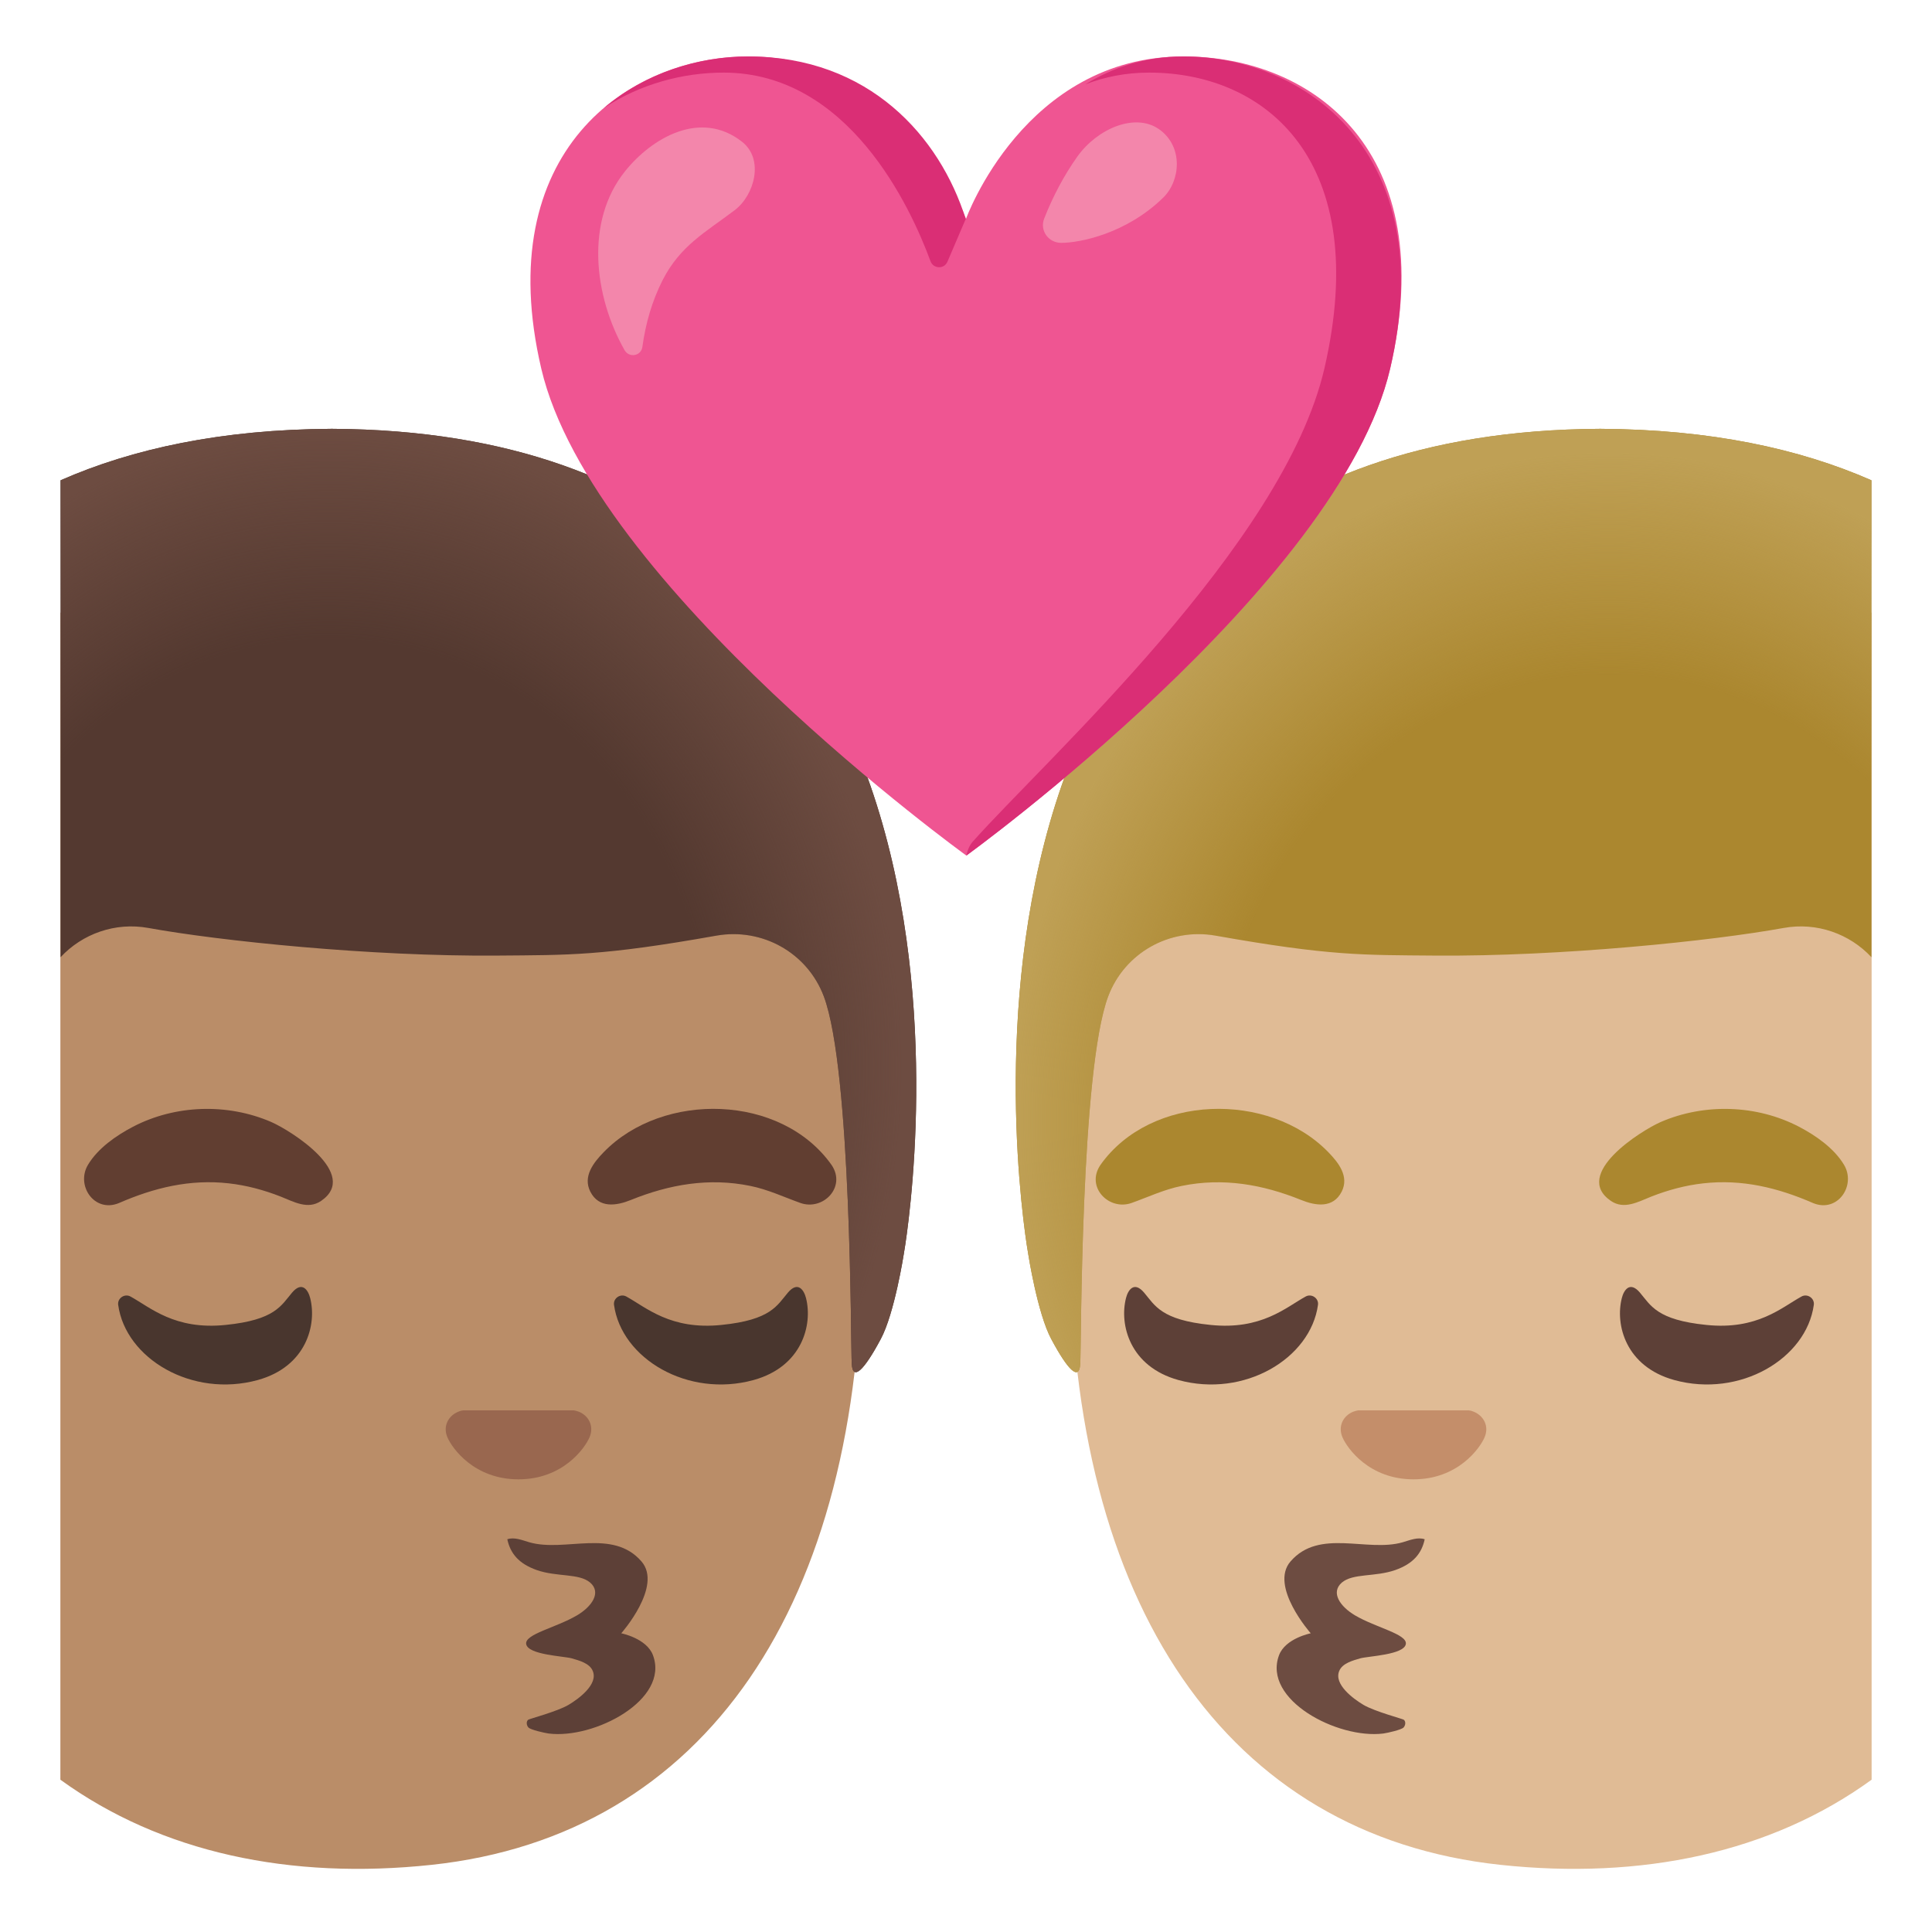 <svg viewBox="0 0 128 128" xmlns="http://www.w3.org/2000/svg">
  <g>
    <g id="head_331_">
      <path d="M102.27,34.74c-27.05,0-31.37,19.51-31.37,47.59c0,23.97,10.35,39.27,28.5,41.22 c9.35,1,17.91-0.79,24.6-5.64V40.6C118.69,36.83,111.62,34.74,102.27,34.74z" style="fill:#E0BB95;"/>
    </g>
    <g id="eyebrows_176_">
      <path d="M72.9,77.19c3.34-4.73,11.18-4.89,15.1-0.86c0.68,0.7,1.4,1.61,0.89,2.62 c-0.57,1.12-1.73,0.94-2.69,0.55c-2.55-1.03-5.17-1.49-7.91-0.93c-1.18,0.24-2.2,0.73-3.32,1.13 C73.47,80.23,71.92,78.65,72.9,77.19z" style="fill:#AB872F;"/>
      <path d="M120.13,79.71c-2.34-1.02-4.71-1.6-7.29-1.31c-1.17,0.13-2.32,0.44-3.42,0.87 c-0.87,0.34-1.81,0.9-2.7,0.29c-2.57-1.77,1.99-4.65,3.32-5.23c2.9-1.25,6.35-1.14,9.15,0.32c1.11,0.58,2.32,1.42,2.98,2.52 C122.99,78.54,121.75,80.37,120.13,79.71z" style="fill:#AB872F;"/>
    </g>
    <g id="eyes_173_">
      <path d="M108.65,85.64c-0.67-0.79-1.07-0.16-1.2,0.36c-0.45,1.76,0.25,4.54,3.47,5.43 c4.36,1.2,8.76-1.42,9.25-4.98c0.06-0.44-0.43-0.77-0.82-0.55c-1.31,0.72-2.93,2.23-6.3,1.88 C109.77,87.45,109.37,86.49,108.65,85.64z" style="fill:#5D4037;"/>
      <path d="M75.8,85.64c-0.67-0.79-1.07-0.16-1.2,0.36c-0.45,1.76,0.25,4.54,3.47,5.43 c4.36,1.2,8.76-1.42,9.25-4.98c0.06-0.44-0.43-0.77-0.82-0.55c-1.31,0.72-2.93,2.23-6.3,1.88C76.92,87.45,76.52,86.49,75.8,85.64z " style="fill:#5D4037;"/>
    </g>
    <path id="mouth_95_" d="M91.65,114.85c-3.02,0.38-8.02-2.23-6.91-5.19c0.42-1.12,2.1-1.45,2.1-1.45 s-2.76-3.12-1.34-4.76c1.91-2.21,5.07-0.59,7.43-1.27c0.48-0.14,0.99-0.36,1.46-0.2c-0.2,0.94-0.76,1.62-1.95,2.04 c-1.34,0.47-2.8,0.2-3.54,0.83c-0.76,0.66-0.11,1.59,0.87,2.17c1.39,0.82,3.47,1.24,3.37,1.9c-0.11,0.72-2.49,0.8-3.02,0.95 c-0.48,0.14-1.18,0.32-1.39,0.83c-0.38,0.89,0.93,1.85,1.6,2.25c0.74,0.44,2.61,0.93,2.68,0.99c0.14,0.12,0.11,0.37-0.02,0.51 C92.86,114.6,91.94,114.81,91.65,114.85z" style="fill:#6D4C41;"/>
    <path id="nose_180_" d="M89.65,93.53c0.11-0.04,0.22-0.07,0.33-0.09h7.33c0.11,0.01,0.22,0.04,0.33,0.09 c0.66,0.27,1.03,0.96,0.72,1.69c-0.31,0.73-1.77,2.79-4.71,2.79c-2.94,0-4.4-2.06-4.71-2.79C88.63,94.49,88.99,93.8,89.65,93.53z" style="fill:#C48E6A;"/>
    <g id="hair_613_">
      <path id="hair_588_" d="M106.04,28.41L106.04,28.41c-0.01,0-0.01,0-0.02,0c-0.01,0-0.01,0-0.02,0v0 c-47.64,0.25-37.88,54.66-37.88,54.66s0.61,3.94,1.53,5.65c1.1,2.06,1.85,2.81,1.92,1.64c0.07-1.16,0.01-19.44,1.85-24.35 c1.09-2.89,4.08-4.56,7.12-4.02c7.58,1.35,9.78,1.28,14.5,1.32c8.41,0.07,18.46-0.98,23.13-1.83c2.2-0.4,4.38,0.39,5.82,1.94 v-31.6C119.21,29.72,113.31,28.45,106.04,28.41z" style="fill:#AB872F;"/>
      <radialGradient id="hairHighlights_1_" cx="106.704" cy="74.359" gradientTransform="matrix(1 -0.022 0.024 1.12 -1.781 -6.584)" gradientUnits="userSpaceOnUse" r="39.619">
        <stop offset="0.668" style="stop-color:#BFA055;stop-opacity:0"/>
        <stop offset="1" style="stop-color:#BFA055"/>
      </radialGradient>
      <path id="hairHighlights_24_" d="M106.04,28.41L106.04,28.41c-0.01,0-0.01,0-0.02,0 c-0.01,0-0.01,0-0.02,0v0c-47.64,0.25-37.88,54.66-37.88,54.66s0.61,3.94,1.53,5.65c1.1,2.06,1.85,2.81,1.92,1.64 c0.07-1.16,0.01-19.44,1.85-24.35c1.09-2.89,4.08-4.56,7.12-4.02c7.58,1.35,10.91,1.32,15.63,1.25 c9.75-0.13,17.32-0.91,21.99-1.76c2.2-0.4,4.38,0.39,5.82,1.94v-31.6C119.21,29.72,113.31,28.45,106.04,28.41z" style="fill:url(#hairHighlights_1_);"/>
    </g>
  </g>
  <g>
    <g id="head_340_">
      <path d="M25.73,34.74c27.05,0,31.37,19.51,31.37,47.59c0,23.97-10.35,39.27-28.5,41.22 c-9.35,1-17.91-0.79-24.6-5.64V40.6C9.31,36.83,16.38,34.74,25.73,34.74z" style="fill:#BA8D68;"/>
    </g>
    <g id="eyebrows_170_">
      <path d="M55.1,77.19c-3.34-4.73-11.18-4.89-15.1-0.86c-0.68,0.7-1.4,1.61-0.89,2.62 c0.57,1.12,1.73,0.94,2.69,0.55c2.55-1.03,5.17-1.49,7.91-0.93c1.18,0.24,2.2,0.73,3.32,1.13C54.53,80.23,56.08,78.65,55.1,77.19z " style="fill:#613E31;"/>
      <path d="M7.87,79.71c2.34-1.02,4.71-1.6,7.29-1.31c1.17,0.13,2.32,0.44,3.42,0.87 c0.87,0.34,1.81,0.9,2.7,0.29c2.57-1.77-1.99-4.65-3.32-5.23c-2.9-1.25-6.35-1.14-9.15,0.32c-1.11,0.58-2.32,1.42-2.98,2.52 C5.01,78.54,6.25,80.37,7.87,79.71z" style="fill:#613E31;"/>
    </g>
    <g id="eyes_167_">
      <path d="M19.35,85.64c0.67-0.79,1.07-0.16,1.2,0.36c0.45,1.76-0.25,4.54-3.47,5.43 c-4.36,1.2-8.76-1.42-9.25-4.98c-0.06-0.44,0.43-0.77,0.82-0.55c1.31,0.72,2.93,2.23,6.3,1.88 C18.23,87.45,18.63,86.49,19.35,85.64z" style="fill:#49362E;"/>
      <path d="M52.2,85.64c0.67-0.79,1.07-0.16,1.2,0.36c0.45,1.76-0.25,4.54-3.47,5.43 c-4.36,1.2-8.76-1.42-9.25-4.98c-0.06-0.44,0.43-0.77,0.82-0.55c1.31,0.72,2.93,2.23,6.3,1.88C51.08,87.45,51.48,86.49,52.2,85.64 z" style="fill:#49362E;"/>
    </g>
    <path id="mouth_99_" d="M36.35,114.85c3.02,0.38,8.02-2.23,6.91-5.19c-0.42-1.12-2.1-1.45-2.1-1.45 s2.76-3.12,1.34-4.76c-1.91-2.21-5.07-0.59-7.43-1.27c-0.48-0.14-0.99-0.36-1.46-0.2c0.2,0.94,0.76,1.62,1.95,2.04 c1.34,0.47,2.8,0.2,3.54,0.83c0.76,0.66,0.11,1.59-0.87,2.17c-1.39,0.82-3.47,1.24-3.37,1.9c0.11,0.72,2.49,0.8,3.02,0.95 c0.48,0.14,1.18,0.32,1.39,0.83c0.38,0.89-0.93,1.85-1.6,2.25c-0.74,0.44-2.61,0.93-2.68,0.99c-0.14,0.12-0.11,0.37,0.02,0.51 C35.14,114.6,36.06,114.81,36.35,114.85z" style="fill:#5D4037;"/>
    <path id="nose_169_" d="M38.35,93.53c-0.11-0.04-0.22-0.07-0.33-0.09h-7.33c-0.11,0.01-0.22,0.04-0.33,0.09 c-0.66,0.27-1.03,0.96-0.72,1.69c0.31,0.73,1.77,2.79,4.71,2.79c2.94,0,4.4-2.06,4.71-2.79C39.37,94.49,39.01,93.8,38.35,93.53z" style="fill:#99674F;"/>
    <g id="hair_586_">
      <path id="hair_587_" d="M21.96,28.41L21.96,28.41c0.01,0,0.01,0,0.02,0c0.01,0,0.01,0,0.02,0v0 c47.64,0.25,37.88,54.66,37.88,54.66s-0.61,3.94-1.53,5.65c-1.1,2.06-1.85,2.81-1.92,1.64c-0.07-1.16-0.01-19.44-1.85-24.35 c-1.09-2.89-4.08-4.56-7.12-4.02c-7.58,1.35-9.78,1.28-14.5,1.32c-8.41,0.07-18.46-0.98-23.13-1.83c-2.2-0.4-4.38,0.39-5.82,1.94 v-31.6C8.79,29.72,14.69,28.45,21.96,28.41z" style="fill:#543930;"/>
      <radialGradient id="hairHighlights_2_" cx="1218.284" cy="71.24" gradientTransform="matrix(-1 -0.022 -0.024 1.12 1241.694 17.896)" gradientUnits="userSpaceOnUse" r="38.083">
        <stop offset="0.668" style="stop-color:#6D4C41;stop-opacity:0"/>
        <stop offset="1" style="stop-color:#6D4C41"/>
      </radialGradient>
      <path id="hairHighlights_25_" d="M21.96,28.41L21.96,28.41c0.01,0,0.01,0,0.02,0 c0.01,0,0.01,0,0.02,0v0c47.64,0.25,37.88,54.66,37.88,54.66s-0.61,3.94-1.53,5.65c-1.1,2.06-1.85,2.81-1.92,1.64 c-0.07-1.16-0.01-19.44-1.85-24.35c-1.09-2.89-4.08-4.56-7.12-4.02c-7.58,1.35-10.91,1.32-15.63,1.25 c-9.75-0.13-17.32-0.91-21.99-1.76c-2.2-0.4-4.38,0.39-5.82,1.94v-31.6C8.79,29.72,14.69,28.45,21.96,28.41z" style="fill:url(#hairHighlights_2_);"/>
    </g>
  </g>
  <g>
    <path d="M78.41,3.74C67.87,3.74,64,14.5,64,14.5S60.18,3.74,49.57,3.74c-7.97,0-17.07,6.32-13.71,20.68 c3.36,14.36,28.16,32.26,28.16,32.26s24.72-17.9,28.08-32.26C95.46,10.06,87.02,3.74,78.41,3.74z" style="fill:#EF5592;"/>
    <g>
      <path d="M47.94,4.81c8.27,0,12.38,8.89,13.71,12.5c0.19,0.51,0.91,0.53,1.12,0.03l1.21-2.83 c-1.71-5.45-6.4-10.77-14.41-10.77c-3.32,0-6.82,1.1-9.55,3.41C42.42,5.56,45.25,4.81,47.94,4.81z" style="fill:#DA2E75;"/>
      <path d="M78.41,3.74c-2.55,0-4.7,0.74-6.51,1.85c1.27-0.49,2.68-0.78,4.23-0.78 c7.8,0,14.77,5.91,11.62,19.58c-2.7,11.73-18.5,25.96-23.32,31.39c-0.31,0.35-0.41,0.91-0.41,0.91s24.72-17.9,28.08-32.26 C95.46,10.06,86.38,3.74,78.41,3.74z" style="fill:#DA2E75;"/>
    </g>
    <path d="M41.4,11.36c1.8-2.25,5.03-4.11,7.76-1.97c1.48,1.16,0.83,3.54-0.49,4.54 c-1.93,1.46-3.6,2.34-4.77,4.63c-0.7,1.38-1.13,2.88-1.34,4.42c-0.08,0.61-0.88,0.75-1.18,0.22 C39.34,19.6,38.77,14.65,41.4,11.36z" style="fill:#F386AB;"/>
    <path d="M70.31,16.09c-0.85,0-1.44-0.82-1.13-1.61c0.57-1.45,1.31-2.86,2.2-4.11 c1.32-1.85,3.82-2.92,5.41-1.81c1.63,1.15,1.42,3.43,0.27,4.54C74.61,15.49,71.53,16.09,70.31,16.09z" style="fill:#F386AB;"/>
  </g>
</svg>